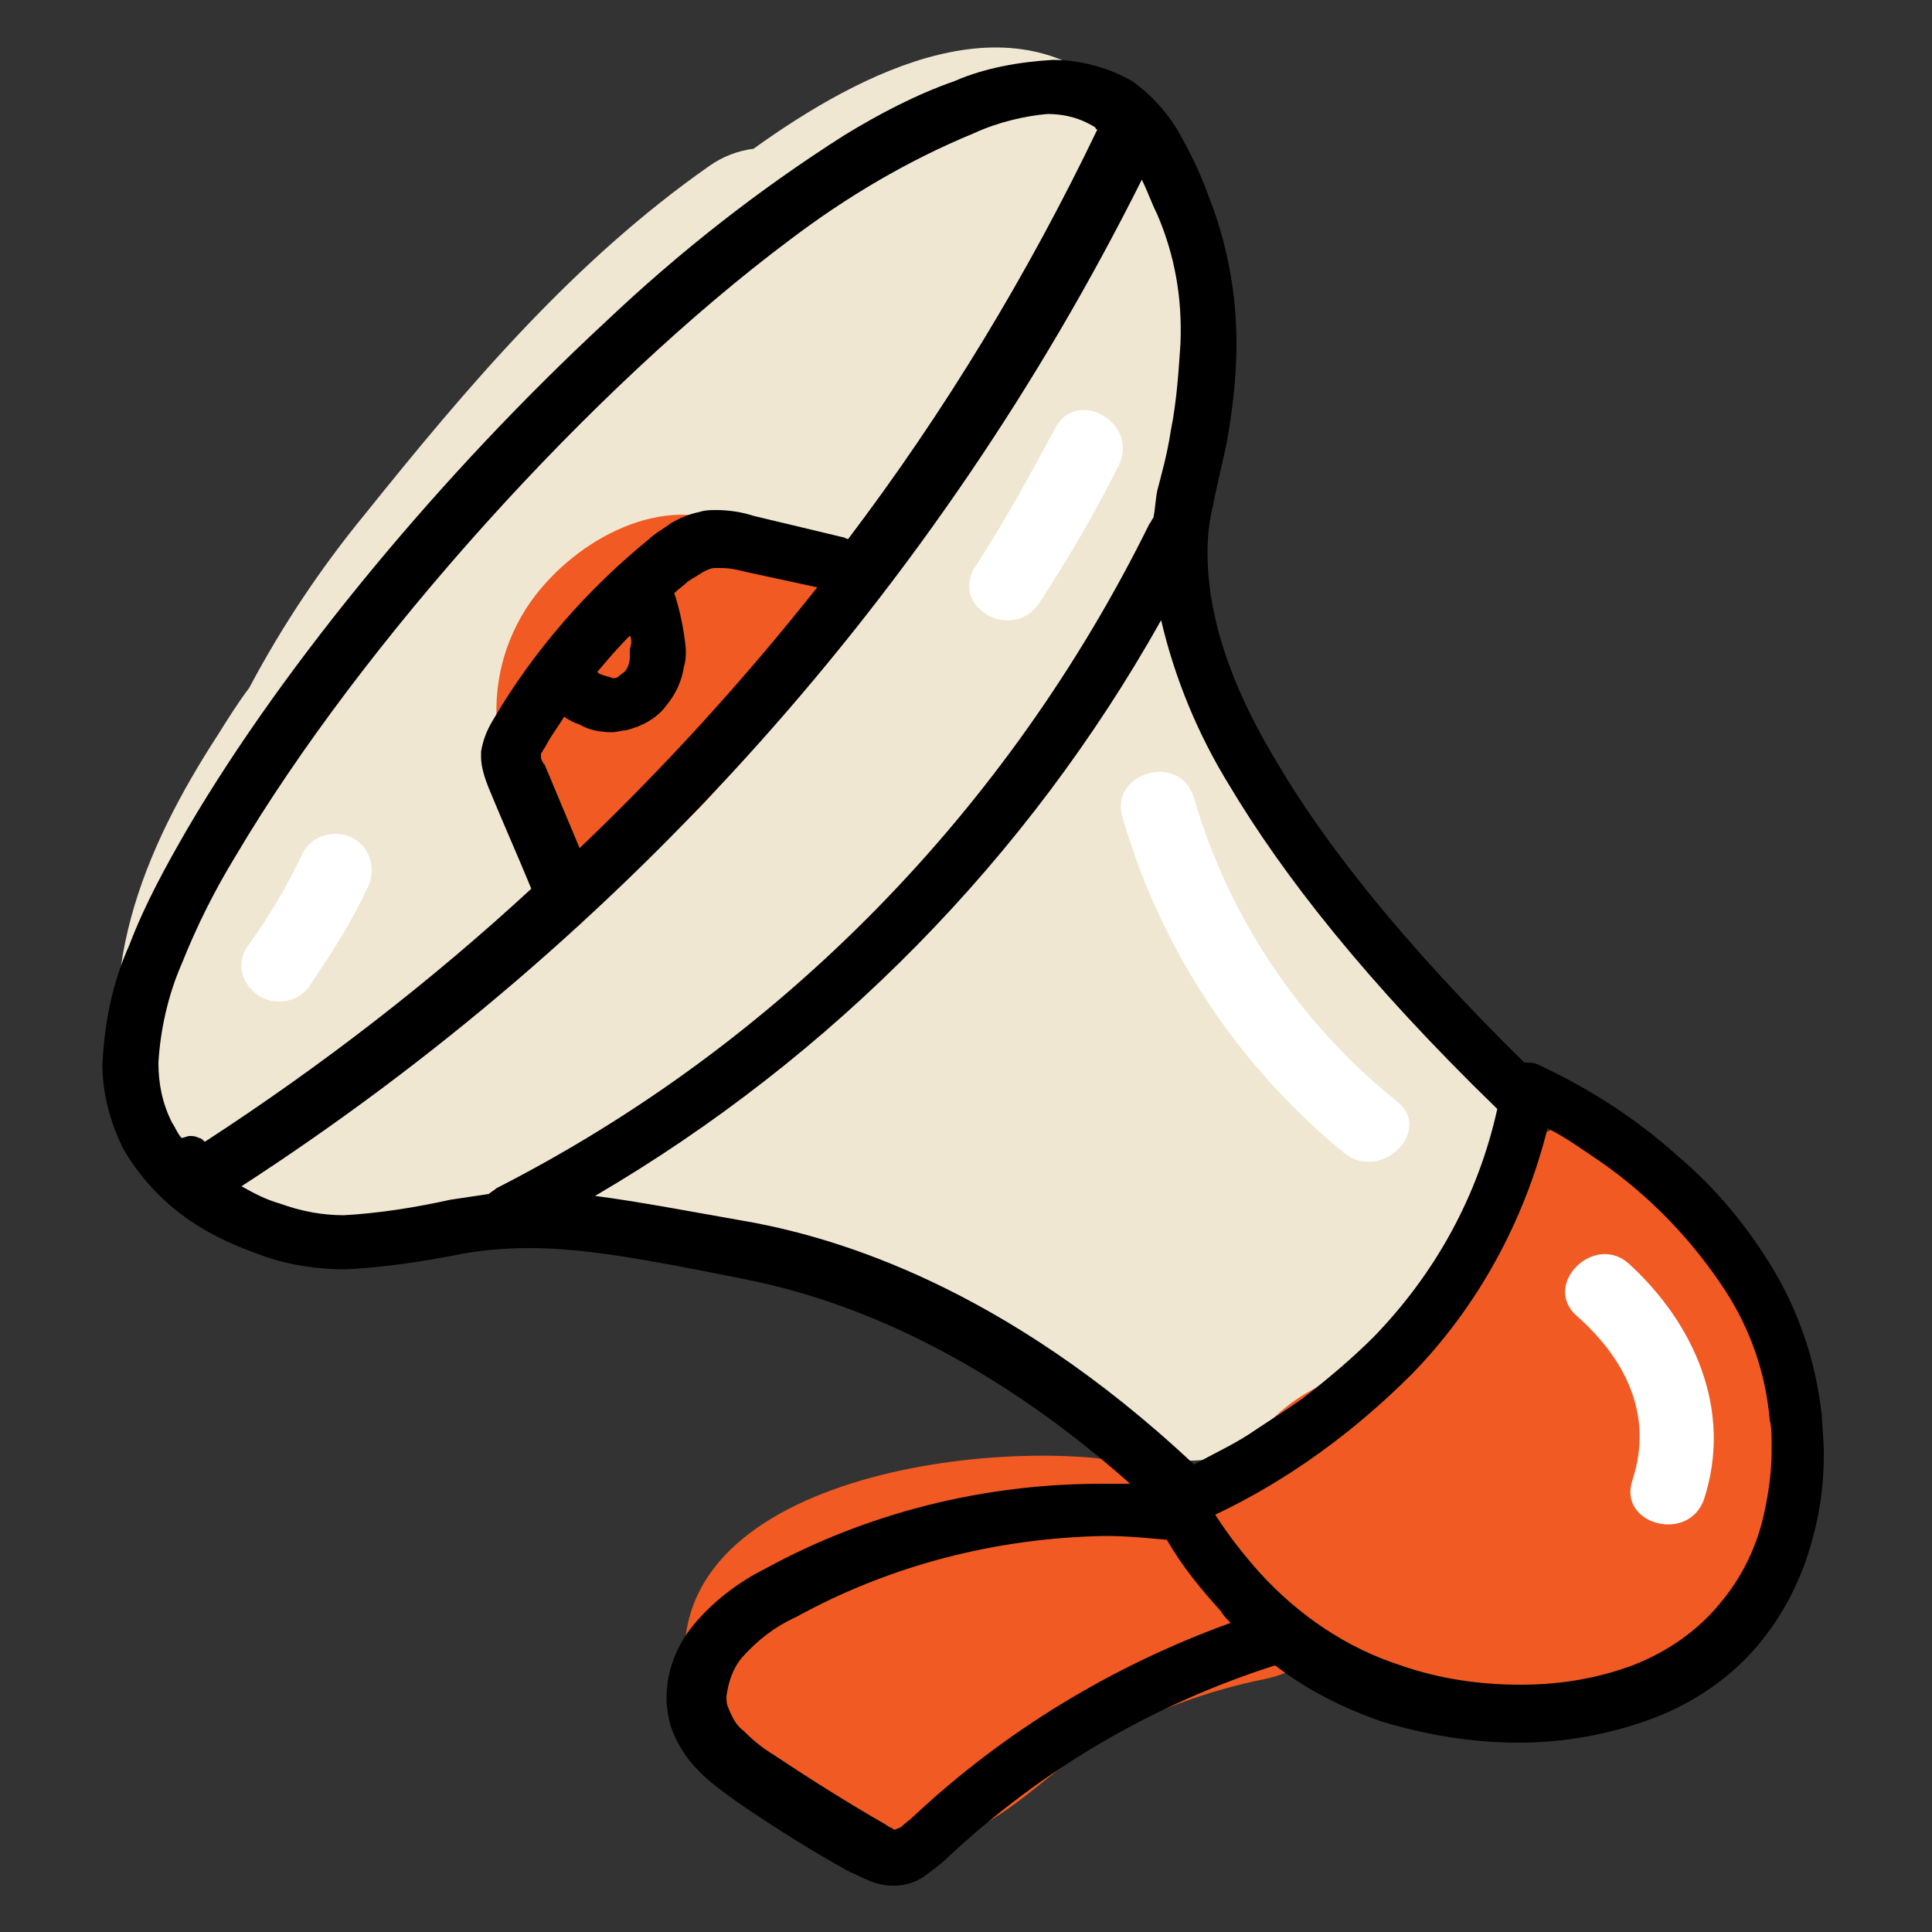 <svg width="100" height="100" viewBox="0 0 100 100" fill="none" xmlns="http://www.w3.org/2000/svg">
<rect x="0" y="0" width="100" height="100" fill="#333333" stroke="none"/>
<g clip-path="url(#clip0_430_677)">
<path d="M11.301 38C11.801 37.2 12.301 36.4 12.901 35.6C14.601 32.4 16.601 29.4 18.901 26.6C24.201 20 29.701 13.5 36.701 8.6C37.401 8.1 38.201 7.8 39.001 7.7C44.701 3.6 52.501 -0.3 57.901 5.1C59.001 6.2 59.701 7.6 60.101 9.1C64.201 14 62.101 21.4 59.901 27C59.701 27.5 59.501 28 59.301 28.5C59.801 29.1 60.201 29.7 60.401 30.5C61.801 34.9 64.001 38.9 66.901 42.4C69.701 45.7 73.101 47.8 74.401 52C74.501 52.2 74.501 52.4 74.501 52.6C81.301 56.6 75.101 65.5 71.501 69.8C69.301 72.4 66.301 75 62.801 75.5C59.001 76.1 57.501 74 55.301 71.5C49.801 65.3 40.901 64.2 33.201 63.1C32.701 63 32.201 62.9 31.801 62.7C30.301 63.1 28.801 63.2 27.301 62.9C23.301 64.1 19.201 64.8 15.601 64C14.001 63.7 12.501 62.9 11.401 61.8C9.201 61.7 7.401 60.2 6.901 58.1C4.601 50.7 7.401 44 11.301 38Z" fill="#EFE7D2"/>
<path d="M57.8 75.6C58 75.6 58.2 75.7 58.4 75.7C59.2 75.7 59.8 75.7 60.4 75.7C61.4 75.7 62.4 76.1 63.2 76.6C63.4 76.6 63.6 76.5 63.8 76.5C64.6 74.6 66 73 67.8 72C69.9 70.8 73.3 70.2 74.7 68.1C74.9 67.5 75.2 66.8 75.5 66.3C75.6 66.1 75.7 65.9 75.8 65.6C76.1 65 76.4 64.4 76.9 63.9C76.7 60.3 80.6 56.5 84.8 58.7C90.5 61.7 93.5 69.4 93.1 75.6C92.7 82.5 86.5 88 80.2 89C76.8 89.6 71.6 88.3 67.8 85.8C67.1 86.4 66.4 86.7 65.5 86.9C62.5 87.5 59.5 88.6 56.9 90.1C54.5 91.5 52.6 93.8 49.9 94.9C46.4 96.3 41.6 94.4 38.7 91.6C37.5 91.4 36.6 90.5 36.2 89.4C31.5 77.2 49.6 74.4 57.8 75.6Z" fill="#F15A22"/>
<path d="M27.5 31.1C29.8 27.9 34.4 25.4 38.1 27.3C38.5 27.2 39 27.2 39.4 27.2C40.6 27.2 41.7 27.8 42.3 28.9C43.9 32.2 41.1 35.8 39.1 38.3C37.8 40 35.7 42.9 33.3 44C33.2 44.1 33.2 44.2 33.1 44.3C31.9 45.5 29.5 45.7 28.4 44.3C25.4 40.4 24.6 35.2 27.5 31.1Z" fill="#F15A22"/>
<path d="M61.8 41.3C63.6 47.5 67.3 53 72.3 57C74.201 58.5 71.501 61.2 69.6 59.7C64.1 55.2 60.1 49.2 58.1 42.3C57.401 40 61.1 38.9 61.8 41.3Z" fill="white"/>
<path d="M50.501 29.3C52.001 27 53.301 24.6 54.601 22.2C55.701 20 59.001 21.9 57.901 24.1C56.701 26.5 55.301 28.9 53.801 31.2C52.401 33.3 49.101 31.4 50.501 29.3Z" fill="white"/>
<path d="M12.8 49C13.9 47.5 14.9 45.8 15.7 44.1C16.2 43.2 17.4 42.9 18.3 43.4C19.2 43.9 19.5 45.1 19 46C18.2 47.7 17.2 49.3 16.1 50.9C15.6 51.8 14.4 52.1 13.5 51.6C12.5 51 12.2 49.9 12.8 49Z" fill="white"/>
<path d="M84.3 65.4C87.7 68.5 89.7 73 88.2 77.6C87.4 79.9 83.7 78.9 84.5 76.6C85.6 73.2 84.1 70.3 81.6 68.1C79.8 66.5 82.5 63.8 84.3 65.4Z" fill="white"/>
<path d="M27.4 64.6C26.2 64.6 25 64.7 23.9 64.9C21.9 65.3 19.9 65.6 17.9 65.7C16.5 65.7 15 65.5 13.6 65C12.5 64.6 11.5 64.2 10.5 63.6C8.8 62.6 7.4 61.2 6.4 59.5C5.7 58.1 5.3 56.6 5.3 55.1C5.4 53 5.8 50.9 6.7 48.9C7.5 46.8 8.6 44.8 9.7 42.9C14.8 34.2 23 24.4 31.3 16.7C35.2 13 39.3 9.8 43.7 7C45.5 5.9 47.4 4.9 49.4 4.2C51 3.5 52.8 3.2 54.5 3.1C55.9 3.1 57.4 3.5 58.6 4.2C59.6 4.9 60.5 5.9 61.1 7C61.6 7.9 62.1 8.9 62.5 10C63.5 12.5 64 15.1 64 17.8C64 19.5 63.8 21.2 63.5 22.9C63.2 24.3 62.9 25.5 62.8 26.1C62.6 26.9 62.5 27.7 62.5 28.6C62.5 31.3 63.3 34.8 66 39.3C68.5 43.6 72.6 48.8 78.9 55C79.2 55 79.4 55 79.6 55.1C82.2 56.3 84.7 57.9 86.8 59.8C88.7 61.4 90.3 63.3 91.6 65.4C93.1 67.8 94 70.5 94.3 73.3C94.3 73.7 94.4 74.4 94.4 75.3C94.4 76.8 94.2 78.3 93.8 79.7C93.3 81.6 92.4 83.4 91.2 84.9C89.7 86.8 87.6 88.2 85.4 89C83.2 89.8 80.9 90.2 78.6 90.2C76.2 90.2 73.8 89.8 71.5 89.1C69.5 88.4 67.7 87.5 66 86.2C59.7 88.2 53.9 91.6 49.1 96.1C48.8 96.4 48.4 96.7 48 97C47.5 97.4 46.9 97.6 46.3 97.6H46.2C45.8 97.6 45.3 97.5 44.9 97.3C44.6 97.2 44.3 97 44 96.9C42 95.8 40.1 94.6 38.2 93.3C37.5 92.8 36.8 92.3 36.2 91.7C35.5 91 35 90.2 34.7 89.3C34.6 88.9 34.5 88.4 34.5 87.9C34.5 86.5 35 85.2 35.9 84.1C36.9 82.9 38.2 81.9 39.6 81.2C44.9 78.3 50.9 76.8 57 76.8C57.5 76.8 58 76.8 58.5 76.8C49.6 68.9 42 66.9 38.5 66.2C33.5 65.2 30.3 64.6 27.4 64.6ZM50.4 6.9C47 8.3 43.8 10.2 40.9 12.4C30.6 20.1 18.7 33.3 12.2 44.3C11.1 46.1 10.2 47.9 9.4 49.9C8.7 51.5 8.3 53.3 8.2 55C8.2 56.1 8.4 57.1 8.9 58.1C9.1 58.4 9.2 58.7 9.4 58.9C9.5 58.9 9.7 58.8 9.8 58.8C10 58.8 10.1 58.8 10.3 58.9C10.4 58.9 10.5 59 10.6 59.1C16.6 55.2 22.3 50.8 27.5 46C26.8 44.3 26 42.5 25.3 40.8C25.1 40.3 24.9 39.7 24.9 39.2C24.9 39.1 24.9 39 24.9 38.9C25 38.3 25.2 37.8 25.5 37.3C27.6 33.7 30.4 30.5 33.6 27.9C33.9 27.6 34.3 27.4 34.7 27.1C35.2 26.8 35.7 26.6 36.2 26.5C36.5 26.4 36.8 26.4 37.1 26.4C37.7 26.4 38.4 26.5 39 26.7L43.6 27.8C43.7 27.8 43.8 27.9 43.9 27.9C48.9 21.3 53.2 14.2 56.8 6.7C56.8 6.7 56.7 6.7 56.7 6.6C55.9 6.1 55.1 5.9 54.2 5.9C53.1 6 51.7 6.3 50.4 6.9ZM32.6 32.9C32 33.5 31.4 34.2 30.9 34.8C31 34.8 31 34.9 31.1 34.9C31.3 35 31.5 35 31.7 35.1H31.8C32 35.1 32.1 34.9 32.3 34.8C32.5 34.6 32.6 34.3 32.6 34C32.6 33.9 32.6 33.7 32.6 33.6C32.7 33.3 32.7 33.1 32.6 32.9ZM34.5 36.5C34 37.2 33.2 37.6 32.4 37.8C32.2 37.8 31.9 37.9 31.7 37.9C31.1 37.9 30.5 37.8 30 37.5C29.7 37.4 29.5 37.3 29.2 37.1C28.9 37.6 28.5 38.1 28.2 38.7C28.1 38.8 28.1 38.9 28 39V39.1V39.2C28 39.3 28.1 39.5 28.2 39.6L30 43.9C34.4 39.7 38.5 35.2 42.3 30.4L38.6 29.6C38.2 29.5 37.8 29.4 37.3 29.4C37.2 29.4 37.1 29.4 37 29.4C36.8 29.4 36.6 29.5 36.4 29.6C36.1 29.8 35.9 29.9 35.6 30.1C35.4 30.3 35.1 30.5 34.9 30.7C35.2 31.6 35.4 32.6 35.5 33.6C35.5 33.9 35.5 34.2 35.4 34.5C35.3 35.2 35 35.9 34.5 36.5ZM59.9 11.1C59.6 10.5 59.4 9.9 59.1 9.3C48.5 30.5 32.4 48.5 12.5 61.4C13.2 61.8 13.8 62.1 14.5 62.3C15.6 62.7 16.7 62.9 17.8 62.9C19.6 62.8 21.5 62.5 23.3 62.1C24 62 24.6 61.9 25.3 61.8C25.4 61.7 25.6 61.6 25.7 61.5C40.4 54 52.2 41.9 59.5 27.1C59.6 27 59.6 26.9 59.7 26.8C59.8 26.3 59.8 25.9 59.9 25.4C60.1 24.6 60.4 23.6 60.6 22.3C60.9 20.8 61 19.3 61.1 17.8C61.2 15.4 60.8 13.2 59.9 11.1ZM61.8 75.8C62.9 75.2 64 74.7 65 74C65.9 73.4 66.7 72.9 67.4 72.4C68.7 71.4 70 70.3 71.1 69.2C74.3 65.9 76.5 61.9 77.5 57.4C70.7 50.8 66.4 45.3 63.6 40.6C62 38 60.8 35.1 60.1 32.1C53.2 44.4 43.1 54.7 30.8 61.9C33.1 62.2 35.7 62.7 39.1 63.3C43.2 64.1 51.9 66.5 61.8 75.8ZM91.6 73.5C91.4 71.1 90.6 68.8 89.3 66.8C87.6 64.2 85.4 61.9 82.8 60.1C81.9 59.5 81.1 58.9 80.1 58.4C78.9 63.2 76.5 67.6 73.1 71.1C70.1 74.1 66.7 76.6 62.9 78.4C63.6 79.5 64.4 80.5 65.2 81.4C67.2 83.6 69.7 85.3 72.5 86.2C74.5 86.9 76.6 87.2 78.7 87.2C80.7 87.2 82.6 86.9 84.5 86.2C86.3 85.5 87.9 84.4 89.1 82.9C90.1 81.7 90.8 80.3 91.2 78.8C91.5 77.6 91.7 76.3 91.7 75.1C91.7 74.4 91.7 73.8 91.6 73.5ZM41.2 83.7C40.1 84.2 39.2 84.9 38.4 85.8C37.9 86.4 37.7 87.1 37.6 87.8C37.6 88 37.6 88.2 37.7 88.4C37.9 88.9 38.1 89.3 38.5 89.6C39 90.1 39.5 90.5 40 90.8C41.8 92 43.7 93.2 45.6 94.3C45.8 94.4 45.9 94.5 46.1 94.6C46.2 94.6 46.2 94.7 46.3 94.7C46.4 94.7 46.5 94.6 46.6 94.6C46.8 94.4 47.1 94.2 47.3 94C52 89.6 57.6 86.2 63.7 84C63.5 83.8 63.3 83.6 63.2 83.4C62.2 82.3 61.2 81.1 60.4 79.7C59.3 79.6 58.3 79.5 57.2 79.5C51.6 79.6 46.1 81 41.2 83.7Z" fill="black"/>
</g>
<defs>
<clipPath id="clip0_430_677">
<rect width="100" height="100" fill="white" transform="matrix(-1 0 0 1 100 0)"/>
</clipPath>
</defs>
</svg>

